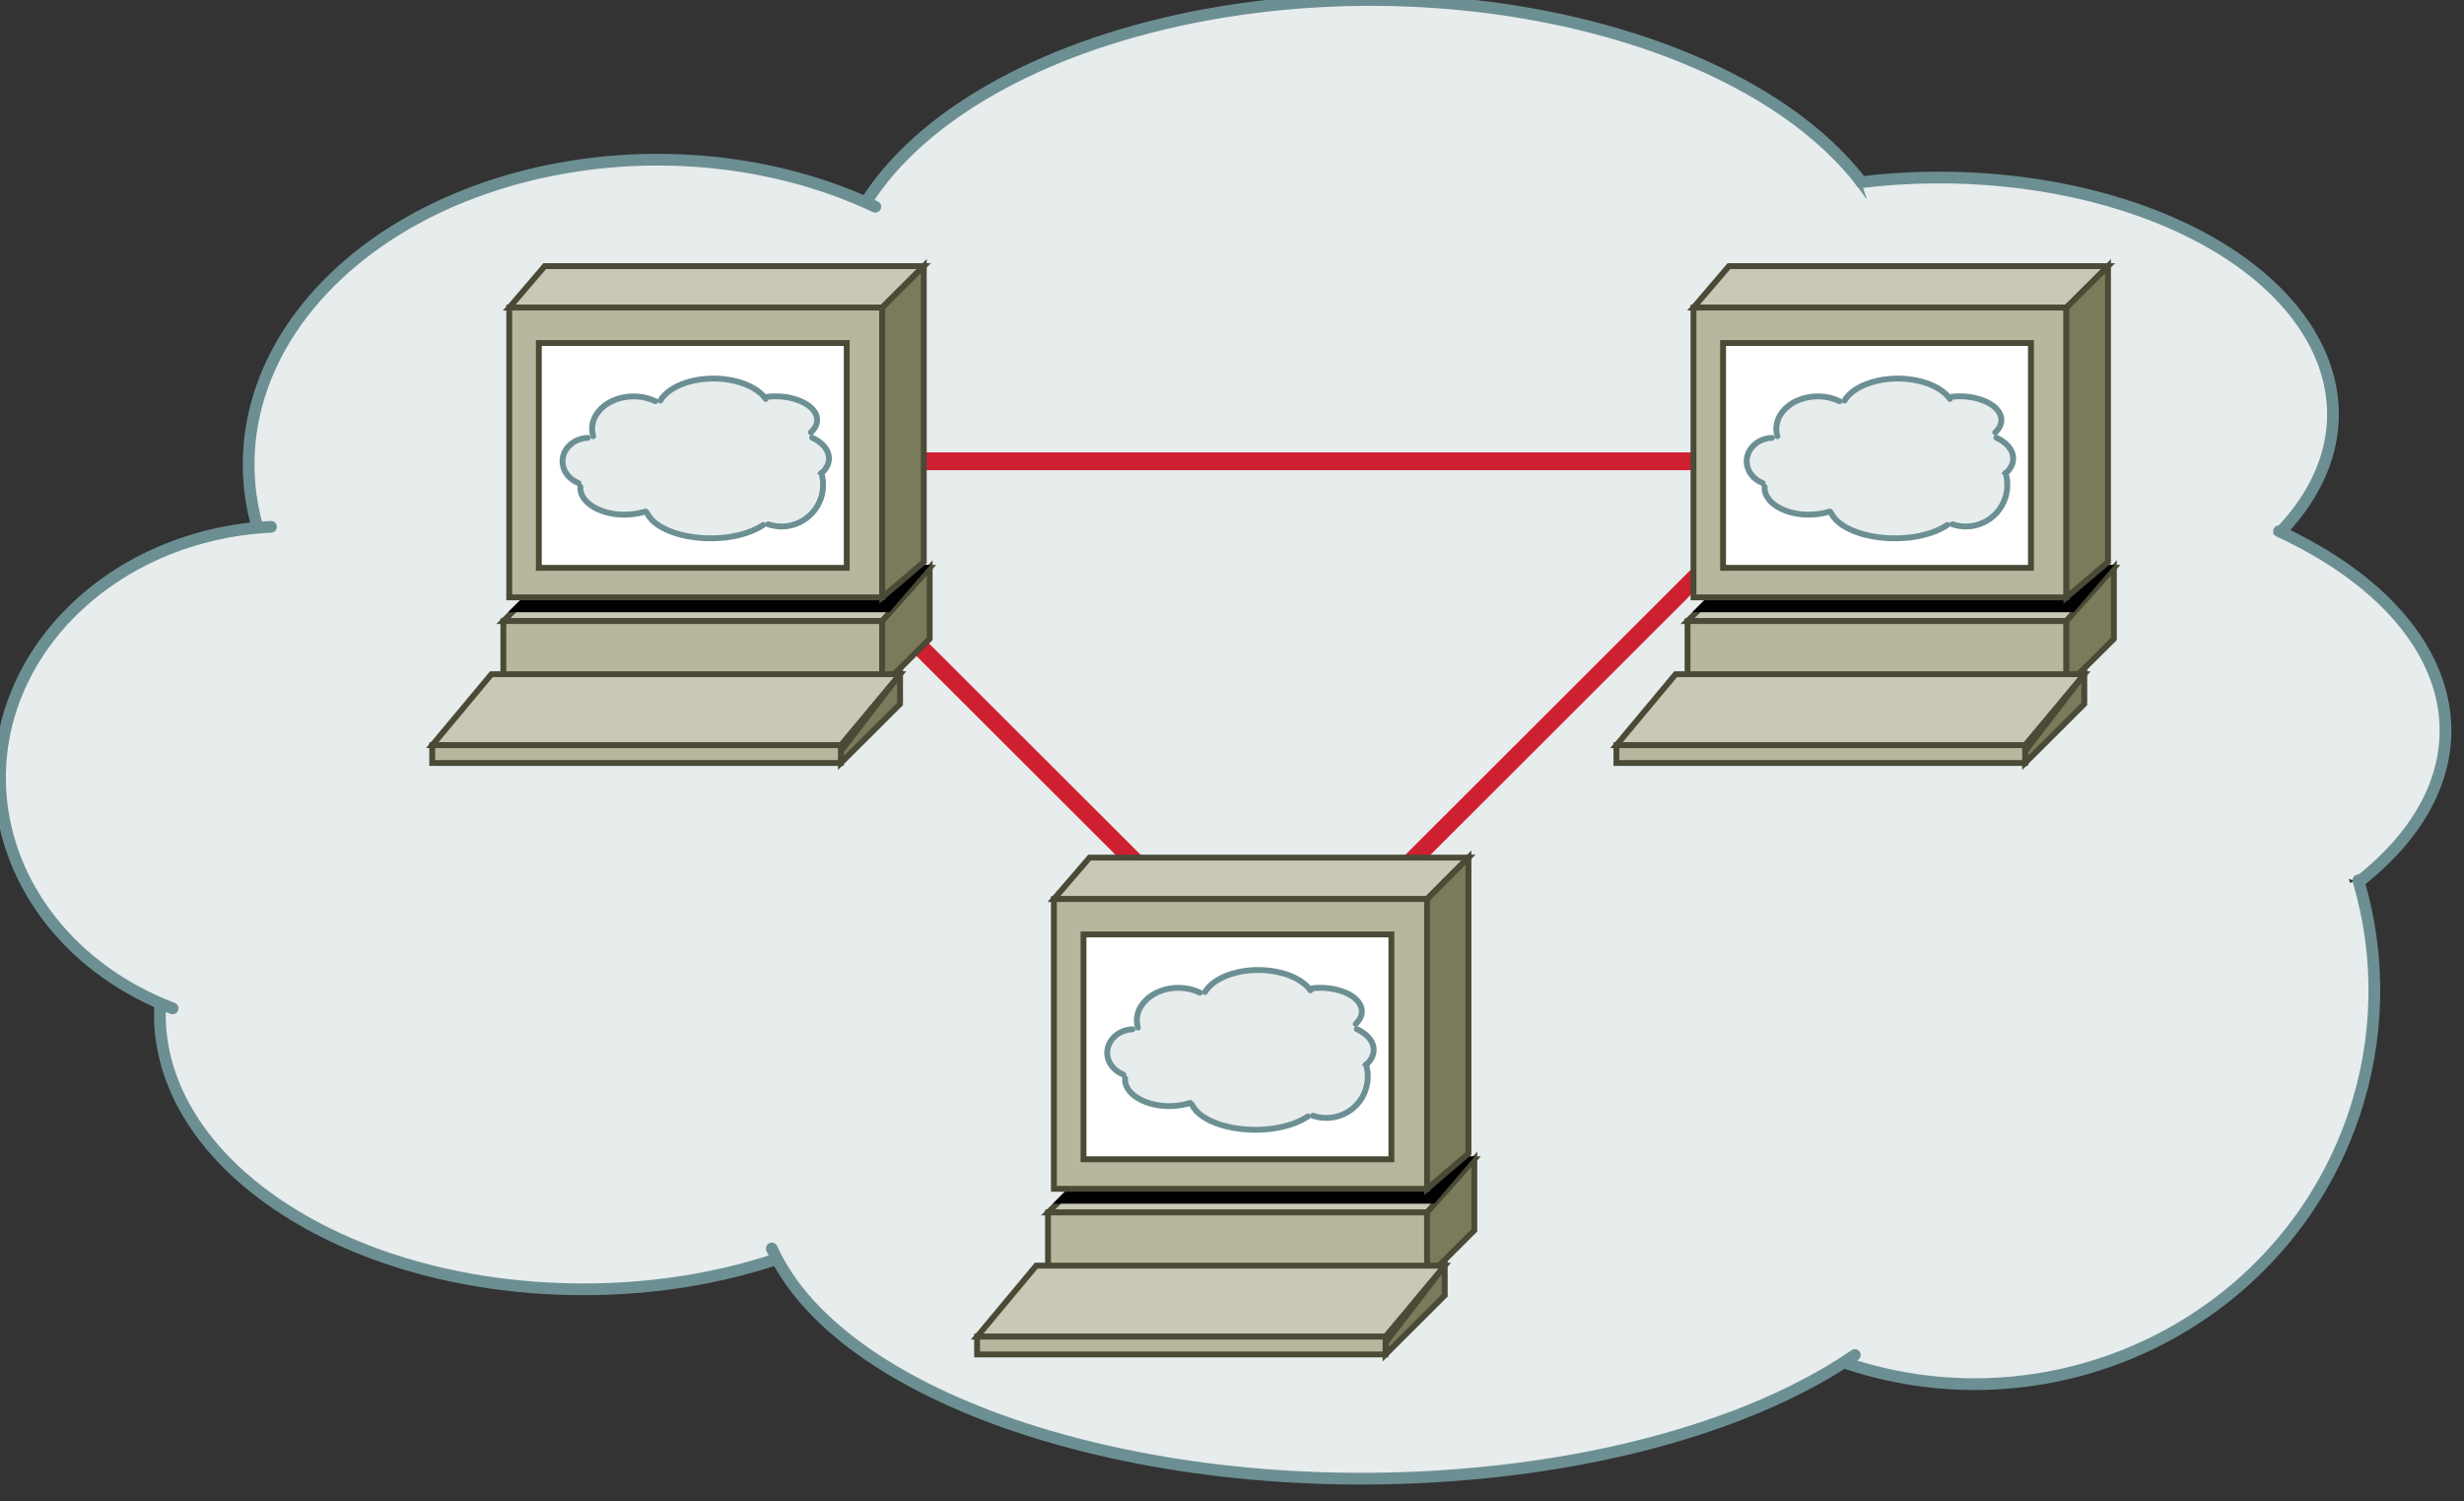 <?xml version="1.0" encoding="iso-8859-1"?>
<!DOCTYPE svg PUBLIC "-//W3C//DTD SVG 1.1//EN" "http://www.w3.org/Graphics/SVG/1.1/DTD/svg11.dtd">
<svg version="1.1" xmlns="http://www.w3.org/2000/svg" xmlns:xlink="http://www.w3.org/1999/xlink" width="87" height="53" viewBox="0 0 87 53">
<rect x="0" y="0" width="87" height="53" fill="#333333" stroke="none"/>
<g>
	<path style="fill-rule:evenodd;clip-rule:evenodd;fill:#E7ECEC;" d="M66.899,10.862c0,5.884-8.373,10.652-18.711,10.652
		c-10.332,0-18.706-4.768-18.706-10.652c0-5.885,8.374-10.653,18.706-10.653C58.526,0.209,66.899,4.978,66.899,10.862"/>
	<path style="fill-rule:evenodd;clip-rule:evenodd;fill:#E7ECEC;" d="M37.427,16.502c0,5.877-6.418,10.645-14.325,10.645
		c-7.908,0-14.318-4.768-14.318-10.645c0-5.884,6.411-10.652,14.318-10.652C31.009,5.85,37.427,10.618,37.427,16.502"/>
	<path style="fill-rule:evenodd;clip-rule:evenodd;fill:#E7ECEC;" d="M19.233,27.466c0,4.783-4.306,8.664-9.612,8.664
		c-5.313,0-9.619-3.881-9.619-8.664c0-4.791,4.306-8.671,9.619-8.671C14.927,18.794,19.233,22.675,19.233,27.466"/>
	<path style="fill-rule:evenodd;clip-rule:evenodd;fill:#E7ECEC;" d="M34.915,35.923c0,5.189-6.507,9.396-14.533,9.396
		c-8.019,0-14.525-4.206-14.525-9.396s6.507-9.396,14.525-9.396C28.408,26.527,34.915,30.733,34.915,35.923"/>
	<path style="fill-rule:evenodd;clip-rule:evenodd;fill:#E7ECEC;" d="M70.034,40.831c0,6.173-9.73,11.171-21.736,11.171
		c-12.012,0-21.743-4.998-21.743-11.171s9.731-11.177,21.743-11.177C60.304,29.654,70.034,34.658,70.034,40.831"/>
	<path style="fill-rule:evenodd;clip-rule:evenodd;fill:#E7ECEC;" d="M82.167,14.832c0,4.613-6.225,8.354-13.902,8.354
		S54.36,19.445,54.36,14.832c0-4.613,6.227-8.354,13.904-8.354S82.167,10.219,82.167,14.832"/>
	<path style="fill-rule:evenodd;clip-rule:evenodd;fill:#E7ECEC;" d="M86.14,25.691c0,4.613-6.182,8.354-13.799,8.354
		c-7.627,0-13.801-3.74-13.801-8.354c0-4.613,6.174-8.354,13.801-8.354C79.958,17.338,86.14,21.079,86.14,25.691"/>
	<path style="fill-rule:evenodd;clip-rule:evenodd;fill:#E7ECEC;" d="M83.419,34.666c0,7.614-6.129,13.787-13.695,13.787
		c-7.559,0-13.695-6.173-13.695-13.787c0-7.606,6.137-13.78,13.695-13.78C77.29,20.886,83.419,27.06,83.419,34.666"/>
	<path style="fill-rule:evenodd;clip-rule:evenodd;fill:#E7ECEC;" d="M71.503,26.313c0,7.614-12.496,13.787-27.91,13.787
		c-15.415,0-27.91-6.173-27.91-13.787c0-7.607,12.495-13.78,27.91-13.78C59.007,12.533,71.503,18.706,71.503,26.313"/>
	<path style="fill-rule:evenodd;clip-rule:evenodd;fill:#E7ECEC;" d="M66.032,6.855c-3.793-5.537-14.762-8.272-24.5-6.121
		c-5.269,1.168-9.337,3.607-11.109,6.661l17.98,3.364L66.032,6.855z"/>
	<path style="fill:none;stroke:#6C8F93;stroke-width:0.414;stroke-linecap:round;stroke-miterlimit:10;" d="M66.032,6.855
		c-3.793-5.537-14.762-8.272-24.5-6.121c-5.269,1.168-9.337,3.607-11.109,6.661"/>
	<path style="fill-rule:evenodd;clip-rule:evenodd;fill:#E7ECEC;" d="M30.905,7.299c-6.737-3.171-15.645-1.663-19.898,3.356
		C8.961,13.072,8.287,16,9.139,18.787l14.066-2.388L30.905,7.299z"/>
	<path style="fill:none;stroke:#6C8F93;stroke-width:0.414;stroke-linecap:round;stroke-miterlimit:10;" d="M30.905,7.299
		c-6.737-3.171-15.645-1.663-19.898,3.356C8.961,13.072,8.287,16,9.139,18.787"/>
	<path style="fill-rule:evenodd;clip-rule:evenodd;fill:#E7ECEC;" d="M5.656,35.442c-0.318,5.359,6.107,9.869,14.355,10.076
		c2.749,0.073,5.469-0.348,7.87-1.22l-7.285-8.479L5.656,35.442z"/>
	<path style="fill:none;stroke:#6C8F93;stroke-width:0.414;stroke-linecap:round;stroke-miterlimit:10;" d="M5.656,35.442
		c-0.318,5.359,6.107,9.869,14.355,10.076c2.749,0.073,5.469-0.348,7.87-1.22"/>
	<path style="fill-rule:evenodd;clip-rule:evenodd;fill:#E7ECEC;" d="M80.478,18.831c3.867-3.984,1.631-9.1-5.002-11.429
		c-2.943-1.027-6.418-1.375-9.762-0.968l2.758,8.184L80.478,18.831z"/>
	<path style="fill:none;stroke:#6C8F93;stroke-width:0.414;stroke-linecap:round;stroke-miterlimit:10;" d="M80.478,18.831
		c3.867-3.984,1.631-9.1-5.002-11.429c-2.943-1.027-6.418-1.375-9.762-0.968"/>
	<path style="fill-rule:evenodd;clip-rule:evenodd;fill:#E7ECEC;" d="M83.257,31.162c5.023-3.903,3.801-9.344-2.787-12.405
		l-10.115,7.038L83.257,31.162z"/>
	<path style="fill:none;stroke:#6C8F93;stroke-width:0.414;stroke-linecap:round;stroke-miterlimit:10;" d="M83.257,31.162
		c5.023-3.903,3.801-9.344-2.787-12.405"/>
	<path style="fill-rule:evenodd;clip-rule:evenodd;fill:#E7ECEC;" d="M65.233,48.15c7.389,2.439,15.393-1.479,17.867-8.753
		c0.918-2.684,0.979-5.589,0.17-8.31l-13.547,3.896L65.233,48.15z"/>
	<path style="fill:none;stroke:#6C8F93;stroke-width:0.414;stroke-linecap:round;stroke-miterlimit:10;" d="M65.233,48.15
		c7.389,2.439,15.393-1.479,17.867-8.753c0.918-2.684,0.979-5.589,0.17-8.31"/>
	<path style="fill-rule:evenodd;clip-rule:evenodd;fill:#E7ECEC;" d="M9.569,18.602c-5.588,0.273-9.864,4.465-9.553,9.359
		c0.215,3.349,2.564,6.306,6.077,7.644l4.046-8.139L9.569,18.602z"/>
	<path style="fill:none;stroke:#6C8F93;stroke-width:0.414;stroke-linecap:round;stroke-miterlimit:10;" d="M9.569,18.602
		c-5.588,0.273-9.864,4.465-9.553,9.359c0.215,3.349,2.564,6.306,6.077,7.644"/>
	<path style="fill-rule:evenodd;clip-rule:evenodd;fill:#E7ECEC;" d="M27.251,44.084c2.512,5.574,13.881,9.107,25.39,7.888
		c5.195-0.547,9.783-2.018,12.85-4.125l-17.408-5.973L27.251,44.084z"/>
	<path style="fill:none;stroke:#6C8F93;stroke-width:0.414;stroke-linecap:round;stroke-miterlimit:10;" d="M27.251,44.084
		c2.512,5.574,13.881,9.107,25.39,7.888c5.195-0.547,9.783-2.018,12.85-4.125"/>
	<polyline style="fill:none;stroke:#CF2032;stroke-width:0.628;stroke-linecap:round;stroke-miterlimit:10;" points="
		30.735,16.288 63.974,16.288 44.949,35.295 26.132,16.502 	"/>
	<polygon style="fill-rule:evenodd;clip-rule:evenodd;fill:#C9C8B6;" points="59.585,21.929 61.468,20.051 74.638,20.051 
		72.962,21.929 	"/>
	<polygon style="fill-rule:evenodd;clip-rule:evenodd;fill:#C9C8B6;" points="59.585,21.929 61.468,20.051 74.638,20.051 
		72.962,21.929 	"/>
	<polygon style="fill:none;stroke:#4A4A37;stroke-width:0.207;stroke-linecap:round;stroke-miterlimit:10;" points="59.585,21.929 
		61.468,20.051 74.638,20.051 72.962,21.929 	"/>
	<polygon style="fill-rule:evenodd;clip-rule:evenodd;fill:#B8B79D;" points="59.585,21.929 59.585,24.228 72.962,24.228 
		72.962,21.929 59.585,21.929 	"/>
	<polygon style="fill-rule:evenodd;clip-rule:evenodd;fill:#B8B79D;" points="59.585,21.929 59.585,24.228 72.962,24.228 
		72.962,21.929 59.585,21.929 	"/>
	
		<rect x="59.585" y="21.929" style="fill:none;stroke:#4A4A37;stroke-width:0.207;stroke-linecap:round;stroke-miterlimit:10;" width="13.377" height="2.299"/>
	<polygon style="fill-rule:evenodd;clip-rule:evenodd;fill:#7A7B5B;" points="72.962,24.228 74.638,22.557 74.638,20.051 
		72.962,21.929 	"/>
	<polygon style="fill-rule:evenodd;clip-rule:evenodd;fill:#7A7B5B;" points="72.962,24.228 74.638,22.557 74.638,20.051 
		72.962,21.929 	"/>
	<polygon style="fill:none;stroke:#4A4A37;stroke-width:0.207;stroke-linecap:round;stroke-miterlimit:10;" points="72.962,24.228 
		74.638,22.557 74.638,20.051 72.962,21.929 	"/>
	<polygon style="fill-rule:evenodd;clip-rule:evenodd;fill:#010101;" points="60.001,21.515 61.468,20.051 74.431,20.051 
		73.177,21.515 	"/>
	<polygon style="fill-rule:evenodd;clip-rule:evenodd;fill:#010101;" points="60.001,21.515 61.468,20.051 74.431,20.051 
		73.177,21.515 	"/>
	<polygon style="fill:none;stroke:#010101;stroke-width:0.207;stroke-linecap:round;stroke-miterlimit:10;" points="60.001,21.515 
		61.468,20.051 74.431,20.051 73.177,21.515 	"/>
	<polygon style="fill-rule:evenodd;clip-rule:evenodd;fill:#C9C8B6;" points="59.794,10.862 61.046,9.398 74.431,9.398 
		72.962,10.862 	"/>
	<polygon style="fill-rule:evenodd;clip-rule:evenodd;fill:#C9C8B6;" points="59.794,10.862 61.046,9.398 74.431,9.398 
		72.962,10.862 	"/>
	<polygon style="fill:none;stroke:#4A4A37;stroke-width:0.207;stroke-linecap:round;stroke-miterlimit:10;" points="59.794,10.862 
		61.046,9.398 74.431,9.398 72.962,10.862 	"/>
	<polygon style="fill-rule:evenodd;clip-rule:evenodd;fill:#B8B79D;" points="59.794,10.862 59.794,21.093 72.962,21.093 
		72.962,10.862 59.794,10.862 	"/>
	
		<rect x="59.794" y="10.862" style="fill:none;stroke:#4A4A37;stroke-width:0.207;stroke-linecap:round;stroke-miterlimit:10;" width="13.168" height="10.231"/>
	<polygon style="fill-rule:evenodd;clip-rule:evenodd;fill:#FFFFFF;" points="60.839,12.111 60.839,20.051 71.71,20.051 
		71.71,12.111 60.839,12.111 	"/>
	
		<rect x="60.839" y="12.111" style="fill:none;stroke:#4A4A37;stroke-width:0.207;stroke-linecap:round;stroke-miterlimit:10;" width="10.871" height="7.939"/>
	<polygon style="fill-rule:evenodd;clip-rule:evenodd;fill:#7A7B5B;" points="72.962,21.093 74.431,19.844 74.431,9.398 
		72.962,10.862 	"/>
	<polygon style="fill-rule:evenodd;clip-rule:evenodd;fill:#7A7B5B;" points="72.962,21.093 74.431,19.844 74.431,9.398 
		72.962,10.862 	"/>
	<polygon style="fill:none;stroke:#4A4A37;stroke-width:0.207;stroke-linecap:round;stroke-miterlimit:10;" points="72.962,21.093 
		74.431,19.844 74.431,9.398 72.962,10.862 	"/>
	<polygon style="fill-rule:evenodd;clip-rule:evenodd;fill:#C9C8B6;" points="57.073,26.313 59.163,23.807 73.593,23.807 
		71.503,26.313 	"/>
	<polygon style="fill-rule:evenodd;clip-rule:evenodd;fill:#C9C8B6;" points="57.073,26.313 59.163,23.807 73.593,23.807 
		71.503,26.313 	"/>
	<polygon style="fill:none;stroke:#4A4A37;stroke-width:0.207;stroke-linecap:round;stroke-miterlimit:10;" points="57.073,26.313 
		59.163,23.807 73.593,23.807 71.503,26.313 	"/>
	<polygon style="fill-rule:evenodd;clip-rule:evenodd;fill:#7A7B5B;" points="71.503,26.94 73.593,24.856 73.593,23.807 
		71.503,26.527 	"/>
	<polygon style="fill-rule:evenodd;clip-rule:evenodd;fill:#7A7B5B;" points="71.503,26.94 73.593,24.856 73.593,23.807 
		71.503,26.527 	"/>
	<polygon style="fill:none;stroke:#4A4A37;stroke-width:0.207;stroke-linecap:round;stroke-miterlimit:10;" points="71.503,26.94 
		73.593,24.856 73.593,23.807 71.503,26.527 	"/>
	<polygon style="fill-rule:evenodd;clip-rule:evenodd;fill:#B8B79D;" points="57.073,26.313 57.073,26.94 71.503,26.94 
		71.503,26.313 57.073,26.313 	"/>
	<polygon style="fill-rule:evenodd;clip-rule:evenodd;fill:#B8B79D;" points="57.073,26.313 57.073,26.94 71.503,26.94 
		71.503,26.313 57.073,26.313 	"/>
	
		<rect x="57.073" y="26.313" style="fill:none;stroke:#4A4A37;stroke-width:0.207;stroke-linecap:round;stroke-miterlimit:10;" width="14.43" height="0.628"/>
	<path style="fill-rule:evenodd;clip-rule:evenodd;fill:#E7ECEC;" d="M68.989,14.514c0,0.636-0.889,1.153-1.984,1.153
		c-1.098,0-1.986-0.518-1.986-1.153c0-0.628,0.889-1.146,1.986-1.146C68.101,13.368,68.989,13.886,68.989,14.514"/>
	<path style="fill-rule:evenodd;clip-rule:evenodd;fill:#E7ECEC;" d="M65.647,15.143c0,0.636-0.652,1.146-1.459,1.146
		c-0.816,0-1.469-0.51-1.469-1.146s0.652-1.146,1.469-1.146C64.995,13.997,65.647,14.507,65.647,15.143"/>
	<path style="fill-rule:evenodd;clip-rule:evenodd;fill:#E7ECEC;" d="M63.558,16.288c0,0.466-0.422,0.835-0.941,0.835
		c-0.518,0-0.941-0.37-0.941-0.835c0-0.458,0.424-0.835,0.941-0.835C63.136,15.453,63.558,15.83,63.558,16.288"/>
	<path style="fill-rule:evenodd;clip-rule:evenodd;fill:#E7ECEC;" d="M65.44,17.234c0,0.518-0.705,0.939-1.572,0.939
		c-0.865,0-1.563-0.421-1.563-0.939c0-0.525,0.697-0.946,1.563-0.946C64.735,16.288,65.44,16.709,65.44,17.234"/>
	<path style="fill-rule:evenodd;clip-rule:evenodd;fill:#E7ECEC;" d="M69.413,17.855c0,0.636-1.074,1.153-2.408,1.153
		c-1.328,0-2.402-0.518-2.402-1.153c0-0.628,1.074-1.146,2.402-1.146C68.339,16.709,69.413,17.227,69.413,17.855"/>
	<path style="fill-rule:evenodd;clip-rule:evenodd;fill:#E7ECEC;" d="M70.665,14.832c0,0.458-0.652,0.835-1.461,0.835
		c-0.807,0-1.467-0.377-1.467-0.835c0-0.466,0.66-0.835,1.467-0.835C70.013,13.997,70.665,14.366,70.665,14.832"/>
	<path style="fill-rule:evenodd;clip-rule:evenodd;fill:#E7ECEC;" d="M71.079,16.081c0,0.466-0.65,0.835-1.459,0.835
		s-1.461-0.37-1.461-0.835c0-0.458,0.652-0.835,1.461-0.835S71.079,15.623,71.079,16.081"/>
	<path style="fill-rule:evenodd;clip-rule:evenodd;fill:#E7ECEC;" d="M70.872,17.124c0,0.813-0.652,1.464-1.459,1.464
		c-0.809,0-1.469-0.651-1.469-1.464c0-0.806,0.66-1.456,1.469-1.456C70.22,15.667,70.872,16.318,70.872,17.124"/>
	<path style="fill-rule:evenodd;clip-rule:evenodd;fill:#E7ECEC;" d="M69.413,16.288c0,0.813-1.357,1.464-3.031,1.464
		c-1.676,0-3.031-0.65-3.031-1.464c0-0.806,1.355-1.456,3.031-1.456C68.056,14.832,69.413,15.482,69.413,16.288"/>
	<path style="fill-rule:evenodd;clip-rule:evenodd;fill:#E7ECEC;" d="M68.849,14.085c-0.406-0.584-1.563-0.873-2.578-0.636
		c-0.541,0.125-0.957,0.377-1.141,0.695l1.875,0.37L68.849,14.085z"/>
	<path style="fill:none;stroke:#6C8F93;stroke-width:0.207;stroke-linecap:round;stroke-miterlimit:10;" d="M68.849,14.085
		c-0.406-0.584-1.563-0.873-2.578-0.636c-0.541,0.125-0.957,0.377-1.141,0.695"/>
	<path style="fill-rule:evenodd;clip-rule:evenodd;fill:#E7ECEC;" d="M64.95,14.167c-0.688-0.333-1.592-0.163-2.016,0.377
		c-0.199,0.251-0.266,0.562-0.178,0.858l1.432-0.259L64.95,14.167z"/>
	<path style="fill:none;stroke:#6C8F93;stroke-width:0.207;stroke-linecap:round;stroke-miterlimit:10;" d="M64.95,14.167
		c-0.688-0.333-1.592-0.163-2.016,0.377c-0.199,0.251-0.266,0.562-0.178,0.858"/>
	<path style="fill-rule:evenodd;clip-rule:evenodd;fill:#E7ECEC;" d="M62.306,17.19c-0.037,0.518,0.637,0.961,1.496,0.983
		c0.283,0.007,0.564-0.037,0.809-0.111l-0.742-0.828L62.306,17.19z"/>
	<path style="fill:none;stroke:#6C8F93;stroke-width:0.207;stroke-linecap:round;stroke-miterlimit:10;" d="M62.306,17.19
		c-0.037,0.518,0.637,0.961,1.496,0.983c0.283,0.007,0.564-0.037,0.809-0.111"/>
	<path style="fill-rule:evenodd;clip-rule:evenodd;fill:#E7ECEC;" d="M70.45,15.268c0.422-0.392,0.207-0.909-0.482-1.146
		c-0.311-0.111-0.689-0.155-1.053-0.111l0.289,0.821L70.45,15.268z"/>
	<path style="fill:none;stroke:#6C8F93;stroke-width:0.207;stroke-linecap:round;stroke-miterlimit:10;" d="M70.45,15.268
		c0.422-0.392,0.207-0.909-0.482-1.146c-0.311-0.111-0.689-0.155-1.053-0.111"/>
	<path style="fill-rule:evenodd;clip-rule:evenodd;fill:#E7ECEC;" d="M70.769,16.754c0.512-0.407,0.385-0.991-0.281-1.301
		l-0.971,0.731L70.769,16.754z"/>
	<path style="fill:none;stroke:#6C8F93;stroke-width:0.207;stroke-linecap:round;stroke-miterlimit:10;" d="M70.769,16.754
		c0.512-0.407,0.385-0.991-0.281-1.301"/>
	<path style="fill-rule:evenodd;clip-rule:evenodd;fill:#E7ECEC;" d="M68.938,18.513c0.764,0.259,1.6-0.147,1.859-0.917
		c0.098-0.288,0.104-0.606,0.016-0.895l-1.4,0.421L68.938,18.513z"/>
	<path style="fill:none;stroke:#6C8F93;stroke-width:0.207;stroke-linecap:round;stroke-miterlimit:10;" d="M68.938,18.513
		c0.764,0.259,1.6-0.147,1.859-0.917c0.098-0.288,0.104-0.606,0.016-0.895"/>
	<path style="fill-rule:evenodd;clip-rule:evenodd;fill:#E7ECEC;" d="M62.565,15.46c-0.52,0.022-0.92,0.414-0.891,0.879
		c0.023,0.311,0.238,0.591,0.564,0.717l0.377-0.769L62.565,15.46z"/>
	<path style="fill:none;stroke:#6C8F93;stroke-width:0.207;stroke-linecap:round;stroke-miterlimit:10;" d="M62.565,15.46
		c-0.52,0.022-0.92,0.414-0.891,0.879c0.023,0.311,0.238,0.591,0.564,0.717"/>
	<path style="fill-rule:evenodd;clip-rule:evenodd;fill:#E7ECEC;" d="M64.661,18.122c0.297,0.621,1.535,0.998,2.773,0.857
		c0.533-0.066,1-0.222,1.326-0.443l-1.861-0.68L64.661,18.122z"/>
	<path style="fill:none;stroke:#6C8F93;stroke-width:0.207;stroke-linecap:round;stroke-miterlimit:10;" d="M64.661,18.122
		c0.297,0.621,1.535,0.998,2.773,0.857c0.533-0.066,1-0.222,1.326-0.443"/>
	<polygon style="fill-rule:evenodd;clip-rule:evenodd;fill:#C9C8B6;" points="37.004,42.813 38.887,40.935 52.056,40.935 
		50.388,42.813 	"/>
	<polygon style="fill-rule:evenodd;clip-rule:evenodd;fill:#C9C8B6;" points="37.004,42.813 38.887,40.935 52.056,40.935 
		50.388,42.813 	"/>
	<polygon style="fill:none;stroke:#4A4A37;stroke-width:0.207;stroke-linecap:round;stroke-miterlimit:10;" points="37.004,42.813 
		38.887,40.935 52.056,40.935 50.388,42.813 	"/>
	<polygon style="fill-rule:evenodd;clip-rule:evenodd;fill:#B8B79D;" points="37.004,42.813 37.004,45.111 50.388,45.111 
		50.388,42.813 37.004,42.813 	"/>
	<polygon style="fill-rule:evenodd;clip-rule:evenodd;fill:#B8B79D;" points="37.004,42.813 37.004,45.111 50.388,45.111 
		50.388,42.813 37.004,42.813 	"/>
	
		<rect x="37.004" y="42.813" style="fill:none;stroke:#4A4A37;stroke-width:0.207;stroke-linecap:round;stroke-miterlimit:10;" width="13.383" height="2.299"/>
	<polygon style="fill-rule:evenodd;clip-rule:evenodd;fill:#7A7B5B;" points="50.388,45.111 52.056,43.441 52.056,40.935 
		50.388,42.813 	"/>
	<polygon style="fill-rule:evenodd;clip-rule:evenodd;fill:#7A7B5B;" points="50.388,45.111 52.056,43.441 52.056,40.935 
		50.388,42.813 	"/>
	<polygon style="fill:none;stroke:#4A4A37;stroke-width:0.207;stroke-linecap:round;stroke-miterlimit:10;" points="50.388,45.111 
		52.056,43.441 52.056,40.935 50.388,42.813 	"/>
	<polygon style="fill-rule:evenodd;clip-rule:evenodd;fill:#010101;" points="37.427,42.398 38.887,40.935 51.849,40.935 
		50.597,42.398 	"/>
	<polygon style="fill-rule:evenodd;clip-rule:evenodd;fill:#010101;" points="37.427,42.398 38.887,40.935 51.849,40.935 
		50.597,42.398 	"/>
	<polygon style="fill:none;stroke:#010101;stroke-width:0.207;stroke-linecap:round;stroke-miterlimit:10;" points="37.427,42.398 
		38.887,40.935 51.849,40.935 50.597,42.398 	"/>
	<polygon style="fill-rule:evenodd;clip-rule:evenodd;fill:#C9C8B6;" points="37.212,31.746 38.472,30.282 51.849,30.282 
		50.388,31.746 	"/>
	<polygon style="fill-rule:evenodd;clip-rule:evenodd;fill:#C9C8B6;" points="37.212,31.746 38.472,30.282 51.849,30.282 
		50.388,31.746 	"/>
	<polygon style="fill:none;stroke:#4A4A37;stroke-width:0.207;stroke-linecap:round;stroke-miterlimit:10;" points="37.212,31.746 
		38.472,30.282 51.849,30.282 50.388,31.746 	"/>
	<polygon style="fill-rule:evenodd;clip-rule:evenodd;fill:#B8B79D;" points="37.212,31.746 37.212,41.978 50.388,41.978 
		50.388,31.746 37.212,31.746 	"/>
	
		<rect x="37.212" y="31.746" style="fill:none;stroke:#4A4A37;stroke-width:0.207;stroke-linecap:round;stroke-miterlimit:10;" width="13.176" height="10.231"/>
	<polygon style="fill-rule:evenodd;clip-rule:evenodd;fill:#FFFFFF;" points="38.257,32.995 38.257,40.935 49.128,40.935 
		49.128,32.995 38.257,32.995 	"/>
	
		<rect x="38.257" y="32.995" style="fill:none;stroke:#4A4A37;stroke-width:0.207;stroke-linecap:round;stroke-miterlimit:10;" width="10.871" height="7.939"/>
	<polygon style="fill-rule:evenodd;clip-rule:evenodd;fill:#7A7B5B;" points="50.388,41.978 51.849,40.728 51.849,30.282 
		50.388,31.746 	"/>
	<polygon style="fill-rule:evenodd;clip-rule:evenodd;fill:#7A7B5B;" points="50.388,41.978 51.849,40.728 51.849,30.282 
		50.388,31.746 	"/>
	<polygon style="fill:none;stroke:#4A4A37;stroke-width:0.207;stroke-linecap:round;stroke-miterlimit:10;" points="50.388,41.978 
		51.849,40.728 51.849,30.282 50.388,31.746 	"/>
	<polygon style="fill-rule:evenodd;clip-rule:evenodd;fill:#C9C8B6;" points="34.5,47.196 36.589,44.69 51.011,44.69 48.921,47.196 
			"/>
	<polygon style="fill-rule:evenodd;clip-rule:evenodd;fill:#C9C8B6;" points="34.5,47.196 36.589,44.69 51.011,44.69 48.921,47.196 
			"/>
	<polygon style="fill:none;stroke:#4A4A37;stroke-width:0.207;stroke-linecap:round;stroke-miterlimit:10;" points="34.5,47.196 
		36.589,44.69 51.011,44.69 48.921,47.196 	"/>
	<polygon style="fill-rule:evenodd;clip-rule:evenodd;fill:#7A7B5B;" points="48.921,47.825 51.011,45.74 51.011,44.69 
		48.921,47.411 	"/>
	<polygon style="fill-rule:evenodd;clip-rule:evenodd;fill:#7A7B5B;" points="48.921,47.825 51.011,45.74 51.011,44.69 
		48.921,47.411 	"/>
	<polygon style="fill:none;stroke:#4A4A37;stroke-width:0.207;stroke-linecap:round;stroke-miterlimit:10;" points="48.921,47.825 
		51.011,45.74 51.011,44.69 48.921,47.411 	"/>
	<polygon style="fill-rule:evenodd;clip-rule:evenodd;fill:#B8B79D;" points="34.5,47.196 34.5,47.825 48.921,47.825 48.921,47.196 
		34.5,47.196 	"/>
	<polygon style="fill-rule:evenodd;clip-rule:evenodd;fill:#B8B79D;" points="34.5,47.196 34.5,47.825 48.921,47.825 48.921,47.196 
		34.5,47.196 	"/>
	
		<rect x="34.5" y="47.196" style="fill:none;stroke:#4A4A37;stroke-width:0.207;stroke-linecap:round;stroke-miterlimit:10;" width="14.421" height="0.629"/>
	<path style="fill-rule:evenodd;clip-rule:evenodd;fill:#E7ECEC;" d="M46.417,35.398c0,0.635-0.89,1.152-1.987,1.152
		s-1.986-0.518-1.986-1.152c0-0.629,0.89-1.146,1.986-1.146S46.417,34.77,46.417,35.398"/>
	<path style="fill-rule:evenodd;clip-rule:evenodd;fill:#E7ECEC;" d="M43.066,36.026c0,0.636-0.652,1.146-1.46,1.146
		c-0.808,0-1.467-0.51-1.467-1.146s0.66-1.146,1.467-1.146C42.415,34.881,43.066,35.391,43.066,36.026"/>
	<path style="fill-rule:evenodd;clip-rule:evenodd;fill:#E7ECEC;" d="M40.977,37.172c0,0.466-0.422,0.836-0.941,0.836
		c-0.519,0-0.941-0.37-0.941-0.836c0-0.458,0.422-0.835,0.941-0.835C40.554,36.337,40.977,36.714,40.977,37.172"/>
	<path style="fill-rule:evenodd;clip-rule:evenodd;fill:#E7ECEC;" d="M42.859,38.118c0,0.518-0.704,0.939-1.571,0.939
		c-0.86,0-1.564-0.422-1.564-0.939c0-0.524,0.704-0.946,1.564-0.946C42.155,37.172,42.859,37.594,42.859,38.118"/>
	<path style="fill-rule:evenodd;clip-rule:evenodd;fill:#E7ECEC;" d="M46.831,38.739c0,0.636-1.074,1.153-2.401,1.153
		c-1.334,0-2.409-0.518-2.409-1.153c0-0.628,1.075-1.146,2.409-1.146C45.757,37.594,46.831,38.111,46.831,38.739"/>
	<path style="fill-rule:evenodd;clip-rule:evenodd;fill:#E7ECEC;" d="M48.083,35.716c0,0.458-0.652,0.835-1.459,0.835
		c-0.809,0-1.467-0.377-1.467-0.835c0-0.466,0.659-0.835,1.467-0.835C47.431,34.881,48.083,35.25,48.083,35.716"/>
	<path style="fill-rule:evenodd;clip-rule:evenodd;fill:#E7ECEC;" d="M48.507,36.965c0,0.466-0.66,0.836-1.469,0.836
		c-0.807,0-1.459-0.37-1.459-0.836c0-0.458,0.653-0.835,1.459-0.835C47.847,36.13,48.507,36.507,48.507,36.965"/>
	<path style="fill-rule:evenodd;clip-rule:evenodd;fill:#E7ECEC;" d="M48.298,38.008c0,0.813-0.658,1.464-1.467,1.464
		c-0.807,0-1.459-0.651-1.459-1.464c0-0.806,0.653-1.457,1.459-1.457C47.64,36.551,48.298,37.202,48.298,38.008"/>
	<path style="fill-rule:evenodd;clip-rule:evenodd;fill:#E7ECEC;" d="M46.831,37.172c0,0.813-1.356,1.464-3.031,1.464
		s-3.031-0.65-3.031-1.464c0-0.806,1.356-1.456,3.031-1.456S46.831,36.366,46.831,37.172"/>
	<path style="fill-rule:evenodd;clip-rule:evenodd;fill:#E7ECEC;" d="M46.269,34.969c-0.408-0.584-1.564-0.872-2.58-0.636
		c-0.541,0.126-0.956,0.378-1.141,0.695l1.882,0.37L46.269,34.969z"/>
	<path style="fill:none;stroke:#6C8F93;stroke-width:0.207;stroke-linecap:round;stroke-miterlimit:10;" d="M46.269,34.969
		c-0.408-0.584-1.564-0.872-2.58-0.636c-0.541,0.126-0.956,0.378-1.141,0.695"/>
	<path style="fill-rule:evenodd;clip-rule:evenodd;fill:#E7ECEC;" d="M42.37,35.051c-0.689-0.333-1.586-0.163-2.009,0.377
		c-0.208,0.251-0.267,0.562-0.185,0.857l1.43-0.259L42.37,35.051z"/>
	<path style="fill:none;stroke:#6C8F93;stroke-width:0.207;stroke-linecap:round;stroke-miterlimit:10;" d="M42.37,35.051
		c-0.689-0.333-1.586-0.163-2.009,0.377c-0.208,0.251-0.267,0.562-0.185,0.857"/>
	<path style="fill-rule:evenodd;clip-rule:evenodd;fill:#E7ECEC;" d="M39.724,38.074c-0.037,0.518,0.637,0.961,1.504,0.983
		c0.274,0.007,0.556-0.037,0.8-0.111l-0.741-0.828L39.724,38.074z"/>
	<path style="fill:none;stroke:#6C8F93;stroke-width:0.207;stroke-linecap:round;stroke-miterlimit:10;" d="M39.724,38.074
		c-0.037,0.518,0.637,0.961,1.504,0.983c0.274,0.007,0.556-0.037,0.8-0.111"/>
	<path style="fill-rule:evenodd;clip-rule:evenodd;fill:#E7ECEC;" d="M47.868,36.152c0.424-0.393,0.209-0.909-0.473-1.146
		c-0.32-0.11-0.689-0.155-1.053-0.11l0.281,0.82L47.868,36.152z"/>
	<path style="fill:none;stroke:#6C8F93;stroke-width:0.207;stroke-linecap:round;stroke-miterlimit:10;" d="M47.868,36.152
		c0.424-0.393,0.209-0.909-0.473-1.146c-0.32-0.11-0.689-0.155-1.053-0.11"/>
	<path style="fill-rule:evenodd;clip-rule:evenodd;fill:#E7ECEC;" d="M48.188,37.638c0.51-0.406,0.393-0.99-0.283-1.301
		l-0.971,0.731L48.188,37.638z"/>
	<path style="fill:none;stroke:#6C8F93;stroke-width:0.207;stroke-linecap:round;stroke-miterlimit:10;" d="M48.188,37.638
		c0.51-0.406,0.393-0.99-0.283-1.301"/>
	<path style="fill-rule:evenodd;clip-rule:evenodd;fill:#E7ECEC;" d="M46.356,39.397c0.771,0.259,1.602-0.148,1.861-0.917
		c0.096-0.288,0.104-0.606,0.014-0.895l-1.4,0.422L46.356,39.397z"/>
	<path style="fill:none;stroke:#6C8F93;stroke-width:0.207;stroke-linecap:round;stroke-miterlimit:10;" d="M46.356,39.397
		c0.771,0.259,1.602-0.148,1.861-0.917c0.096-0.288,0.104-0.606,0.014-0.895"/>
	<path style="fill-rule:evenodd;clip-rule:evenodd;fill:#E7ECEC;" d="M39.983,36.344c-0.519,0.022-0.912,0.414-0.889,0.88
		c0.022,0.311,0.245,0.592,0.571,0.718l0.371-0.77L39.983,36.344z"/>
	<path style="fill:none;stroke:#6C8F93;stroke-width:0.207;stroke-linecap:round;stroke-miterlimit:10;" d="M39.983,36.344
		c-0.519,0.022-0.912,0.414-0.889,0.88c0.022,0.311,0.245,0.592,0.571,0.718"/>
	<path style="fill-rule:evenodd;clip-rule:evenodd;fill:#E7ECEC;" d="M42.088,39.006c0.289,0.621,1.526,0.998,2.765,0.857
		c0.533-0.066,1.007-0.222,1.326-0.443l-1.852-0.681L42.088,39.006z"/>
	<path style="fill:none;stroke:#6C8F93;stroke-width:0.207;stroke-linecap:round;stroke-miterlimit:10;" d="M42.088,39.006
		c0.289,0.621,1.526,0.998,2.765,0.857c0.533-0.066,1.007-0.222,1.326-0.443"/>
	<polygon style="fill-rule:evenodd;clip-rule:evenodd;fill:#C9C8B6;" points="17.773,21.929 19.655,20.051 32.825,20.051 
		31.15,21.929 	"/>
	<polygon style="fill-rule:evenodd;clip-rule:evenodd;fill:#C9C8B6;" points="17.773,21.929 19.655,20.051 32.825,20.051 
		31.15,21.929 	"/>
	<polygon style="fill:none;stroke:#4A4A37;stroke-width:0.207;stroke-linecap:round;stroke-miterlimit:10;" points="17.773,21.929 
		19.655,20.051 32.825,20.051 31.15,21.929 	"/>
	<polygon style="fill-rule:evenodd;clip-rule:evenodd;fill:#B8B79D;" points="17.773,21.929 17.773,24.228 31.15,24.228 
		31.15,21.929 17.773,21.929 	"/>
	<polygon style="fill-rule:evenodd;clip-rule:evenodd;fill:#B8B79D;" points="17.773,21.929 17.773,24.228 31.15,24.228 
		31.15,21.929 17.773,21.929 	"/>
	
		<rect x="17.773" y="21.929" style="fill:none;stroke:#4A4A37;stroke-width:0.207;stroke-linecap:round;stroke-miterlimit:10;" width="13.377" height="2.299"/>
	<polygon style="fill-rule:evenodd;clip-rule:evenodd;fill:#7A7B5B;" points="31.15,24.228 32.825,22.557 32.825,20.051 
		31.15,21.929 	"/>
	<polygon style="fill-rule:evenodd;clip-rule:evenodd;fill:#7A7B5B;" points="31.15,24.228 32.825,22.557 32.825,20.051 
		31.15,21.929 	"/>
	<polygon style="fill:none;stroke:#4A4A37;stroke-width:0.207;stroke-linecap:round;stroke-miterlimit:10;" points="31.15,24.228 
		32.825,22.557 32.825,20.051 31.15,21.929 	"/>
	<polygon style="fill-rule:evenodd;clip-rule:evenodd;fill:#010101;" points="18.188,21.515 19.655,20.051 32.617,20.051 
		31.357,21.515 	"/>
	<polygon style="fill-rule:evenodd;clip-rule:evenodd;fill:#010101;" points="18.188,21.515 19.655,20.051 32.617,20.051 
		31.357,21.515 	"/>
	<polygon style="fill:none;stroke:#010101;stroke-width:0.207;stroke-linecap:round;stroke-miterlimit:10;" points="18.188,21.515 
		19.655,20.051 32.617,20.051 31.357,21.515 	"/>
	<polygon style="fill-rule:evenodd;clip-rule:evenodd;fill:#C9C8B6;" points="17.98,10.862 19.233,9.398 32.617,9.398 31.15,10.862 
			"/>
	<polygon style="fill-rule:evenodd;clip-rule:evenodd;fill:#C9C8B6;" points="17.98,10.862 19.233,9.398 32.617,9.398 31.15,10.862 
			"/>
	<polygon style="fill:none;stroke:#4A4A37;stroke-width:0.207;stroke-linecap:round;stroke-miterlimit:10;" points="17.98,10.862 
		19.233,9.398 32.617,9.398 31.15,10.862 	"/>
	<polygon style="fill-rule:evenodd;clip-rule:evenodd;fill:#B8B79D;" points="17.98,10.862 17.98,21.093 31.15,21.093 31.15,10.862 
		17.98,10.862 	"/>
	
		<rect x="17.98" y="10.862" style="fill:none;stroke:#4A4A37;stroke-width:0.207;stroke-linecap:round;stroke-miterlimit:10;" width="13.169" height="10.231"/>
	<polygon style="fill-rule:evenodd;clip-rule:evenodd;fill:#FFFFFF;" points="19.025,12.111 19.025,20.051 29.897,20.051 
		29.897,12.111 19.025,12.111 	"/>
	
		<rect x="19.025" y="12.111" style="fill:none;stroke:#4A4A37;stroke-width:0.207;stroke-linecap:round;stroke-miterlimit:10;" width="10.872" height="7.939"/>
	<polygon style="fill-rule:evenodd;clip-rule:evenodd;fill:#7A7B5B;" points="31.15,21.093 32.617,19.844 32.617,9.398 
		31.15,10.862 	"/>
	<polygon style="fill-rule:evenodd;clip-rule:evenodd;fill:#7A7B5B;" points="31.15,21.093 32.617,19.844 32.617,9.398 
		31.15,10.862 	"/>
	<polygon style="fill:none;stroke:#4A4A37;stroke-width:0.207;stroke-linecap:round;stroke-miterlimit:10;" points="31.15,21.093 
		32.617,19.844 32.617,9.398 31.15,10.862 	"/>
	<polygon style="fill-rule:evenodd;clip-rule:evenodd;fill:#C9C8B6;" points="15.261,26.313 17.351,23.807 31.78,23.807 
		29.69,26.313 	"/>
	<polygon style="fill-rule:evenodd;clip-rule:evenodd;fill:#C9C8B6;" points="15.261,26.313 17.351,23.807 31.78,23.807 
		29.69,26.313 	"/>
	<polygon style="fill:none;stroke:#4A4A37;stroke-width:0.207;stroke-linecap:round;stroke-miterlimit:10;" points="15.261,26.313 
		17.351,23.807 31.78,23.807 29.69,26.313 	"/>
	<polygon style="fill-rule:evenodd;clip-rule:evenodd;fill:#7A7B5B;" points="29.69,26.94 31.78,24.856 31.78,23.807 29.69,26.527 	
		"/>
	<polygon style="fill-rule:evenodd;clip-rule:evenodd;fill:#7A7B5B;" points="29.69,26.94 31.78,24.856 31.78,23.807 29.69,26.527 	
		"/>
	<polygon style="fill:none;stroke:#4A4A37;stroke-width:0.207;stroke-linecap:round;stroke-miterlimit:10;" points="29.69,26.94 
		31.78,24.856 31.78,23.807 29.69,26.527 	"/>
	<polygon style="fill-rule:evenodd;clip-rule:evenodd;fill:#B8B79D;" points="15.261,26.313 15.261,26.94 29.69,26.94 29.69,26.313 
		15.261,26.313 	"/>
	<polygon style="fill-rule:evenodd;clip-rule:evenodd;fill:#B8B79D;" points="15.261,26.313 15.261,26.94 29.69,26.94 29.69,26.313 
		15.261,26.313 	"/>
	
		<rect x="15.261" y="26.313" style="fill:none;stroke:#4A4A37;stroke-width:0.207;stroke-linecap:round;stroke-miterlimit:10;" width="14.429" height="0.628"/>
	<path style="fill-rule:evenodd;clip-rule:evenodd;fill:#E7ECEC;" d="M27.177,14.514c0,0.636-0.889,1.153-1.986,1.153
		c-1.097,0-1.986-0.518-1.986-1.153c0-0.628,0.889-1.146,1.986-1.146C26.288,13.368,27.177,13.886,27.177,14.514"/>
	<path style="fill-rule:evenodd;clip-rule:evenodd;fill:#E7ECEC;" d="M23.835,15.143c0,0.636-0.66,1.146-1.467,1.146
		s-1.46-0.51-1.46-1.146s0.652-1.146,1.46-1.146S23.835,14.507,23.835,15.143"/>
	<path style="fill-rule:evenodd;clip-rule:evenodd;fill:#E7ECEC;" d="M21.745,16.288c0,0.466-0.422,0.835-0.941,0.835
		c-0.519,0-0.941-0.37-0.941-0.835c0-0.458,0.422-0.835,0.941-0.835C21.323,15.453,21.745,15.83,21.745,16.288"/>
	<path style="fill-rule:evenodd;clip-rule:evenodd;fill:#E7ECEC;" d="M23.627,17.234c0,0.518-0.704,0.939-1.571,0.939
		c-0.867,0-1.564-0.421-1.564-0.939c0-0.525,0.697-0.946,1.564-0.946C22.923,16.288,23.627,16.709,23.627,17.234"/>
	<path style="fill-rule:evenodd;clip-rule:evenodd;fill:#E7ECEC;" d="M27.6,17.855c0,0.636-1.082,1.153-2.409,1.153
		s-2.401-0.518-2.401-1.153c0-0.628,1.075-1.146,2.401-1.146S27.6,17.227,27.6,17.855"/>
	<path style="fill-rule:evenodd;clip-rule:evenodd;fill:#E7ECEC;" d="M28.852,14.832c0,0.458-0.652,0.835-1.467,0.835
		c-0.808,0-1.46-0.377-1.46-0.835c0-0.466,0.652-0.835,1.46-0.835C28.2,13.997,28.852,14.366,28.852,14.832"/>
	<path style="fill-rule:evenodd;clip-rule:evenodd;fill:#E7ECEC;" d="M29.267,16.081c0,0.466-0.652,0.835-1.46,0.835
		c-0.808,0-1.467-0.37-1.467-0.835c0-0.458,0.66-0.835,1.467-0.835C28.615,15.246,29.267,15.623,29.267,16.081"/>
	<path style="fill-rule:evenodd;clip-rule:evenodd;fill:#E7ECEC;" d="M29.06,17.124c0,0.813-0.652,1.464-1.459,1.464
		c-0.808,0-1.468-0.651-1.468-1.464c0-0.806,0.66-1.456,1.468-1.456C28.408,15.667,29.06,16.318,29.06,17.124"/>
	<path style="fill-rule:evenodd;clip-rule:evenodd;fill:#E7ECEC;" d="M27.6,16.288c0,0.813-1.356,1.464-3.031,1.464
		s-3.031-0.65-3.031-1.464c0-0.806,1.356-1.456,3.031-1.456S27.6,15.482,27.6,16.288"/>
	<path style="fill-rule:evenodd;clip-rule:evenodd;fill:#E7ECEC;" d="M27.037,14.085c-0.408-0.584-1.563-0.873-2.586-0.636
		c-0.534,0.125-0.949,0.377-1.134,0.695l1.875,0.37L27.037,14.085z"/>
	<path style="fill:none;stroke:#6C8F93;stroke-width:0.207;stroke-linecap:round;stroke-miterlimit:10;" d="M27.037,14.085
		c-0.408-0.584-1.563-0.873-2.586-0.636c-0.534,0.125-0.949,0.377-1.134,0.695"/>
	<path style="fill-rule:evenodd;clip-rule:evenodd;fill:#E7ECEC;" d="M23.138,14.167c-0.689-0.333-1.593-0.163-2.016,0.377
		c-0.2,0.251-0.267,0.562-0.178,0.858l1.423-0.259L23.138,14.167z"/>
	<path style="fill:none;stroke:#6C8F93;stroke-width:0.207;stroke-linecap:round;stroke-miterlimit:10;" d="M23.138,14.167
		c-0.689-0.333-1.593-0.163-2.016,0.377c-0.2,0.251-0.267,0.562-0.178,0.858"/>
	<path style="fill-rule:evenodd;clip-rule:evenodd;fill:#E7ECEC;" d="M20.493,17.19c-0.037,0.518,0.63,0.961,1.497,0.983
		c0.282,0.007,0.556-0.037,0.808-0.111l-0.741-0.828L20.493,17.19z"/>
	<path style="fill:none;stroke:#6C8F93;stroke-width:0.207;stroke-linecap:round;stroke-miterlimit:10;" d="M20.493,17.19
		c-0.037,0.518,0.63,0.961,1.497,0.983c0.282,0.007,0.556-0.037,0.808-0.111"/>
	<path style="fill-rule:evenodd;clip-rule:evenodd;fill:#E7ECEC;" d="M28.63,15.268c0.43-0.392,0.215-0.909-0.474-1.146
		c-0.312-0.111-0.689-0.155-1.052-0.111l0.281,0.821L28.63,15.268z"/>
	<path style="fill:none;stroke:#6C8F93;stroke-width:0.207;stroke-linecap:round;stroke-miterlimit:10;" d="M28.63,15.268
		c0.43-0.392,0.215-0.909-0.474-1.146c-0.312-0.111-0.689-0.155-1.052-0.111"/>
	<path style="fill-rule:evenodd;clip-rule:evenodd;fill:#E7ECEC;" d="M28.956,16.754c0.511-0.407,0.385-0.991-0.282-1.301
		l-0.971,0.731L28.956,16.754z"/>
	<path style="fill:none;stroke:#6C8F93;stroke-width:0.207;stroke-linecap:round;stroke-miterlimit:10;" d="M28.956,16.754
		c0.511-0.407,0.385-0.991-0.282-1.301"/>
	<path style="fill-rule:evenodd;clip-rule:evenodd;fill:#E7ECEC;" d="M27.125,18.513c0.763,0.259,1.593-0.147,1.86-0.917
		c0.096-0.288,0.104-0.606,0.015-0.895l-1.4,0.421L27.125,18.513z"/>
	<path style="fill:none;stroke:#6C8F93;stroke-width:0.207;stroke-linecap:round;stroke-miterlimit:10;" d="M27.125,18.513
		c0.763,0.259,1.593-0.147,1.86-0.917c0.096-0.288,0.104-0.606,0.015-0.895"/>
	<path style="fill-rule:evenodd;clip-rule:evenodd;fill:#E7ECEC;" d="M20.752,15.46c-0.519,0.022-0.919,0.414-0.889,0.879
		c0.022,0.311,0.237,0.591,0.563,0.717l0.378-0.769L20.752,15.46z"/>
	<path style="fill:none;stroke:#6C8F93;stroke-width:0.207;stroke-linecap:round;stroke-miterlimit:10;" d="M20.752,15.46
		c-0.519,0.022-0.919,0.414-0.889,0.879c0.022,0.311,0.237,0.591,0.563,0.717"/>
	<path style="fill-rule:evenodd;clip-rule:evenodd;fill:#E7ECEC;" d="M22.85,18.122c0.296,0.621,1.534,0.998,2.771,0.857
		c0.534-0.066,1-0.222,1.327-0.443l-1.86-0.68L22.85,18.122z"/>
	<path style="fill:none;stroke:#6C8F93;stroke-width:0.207;stroke-linecap:round;stroke-miterlimit:10;" d="M22.85,18.122
		c0.296,0.621,1.534,0.998,2.771,0.857c0.534-0.066,1-0.222,1.327-0.443"/>
</g>
</svg>